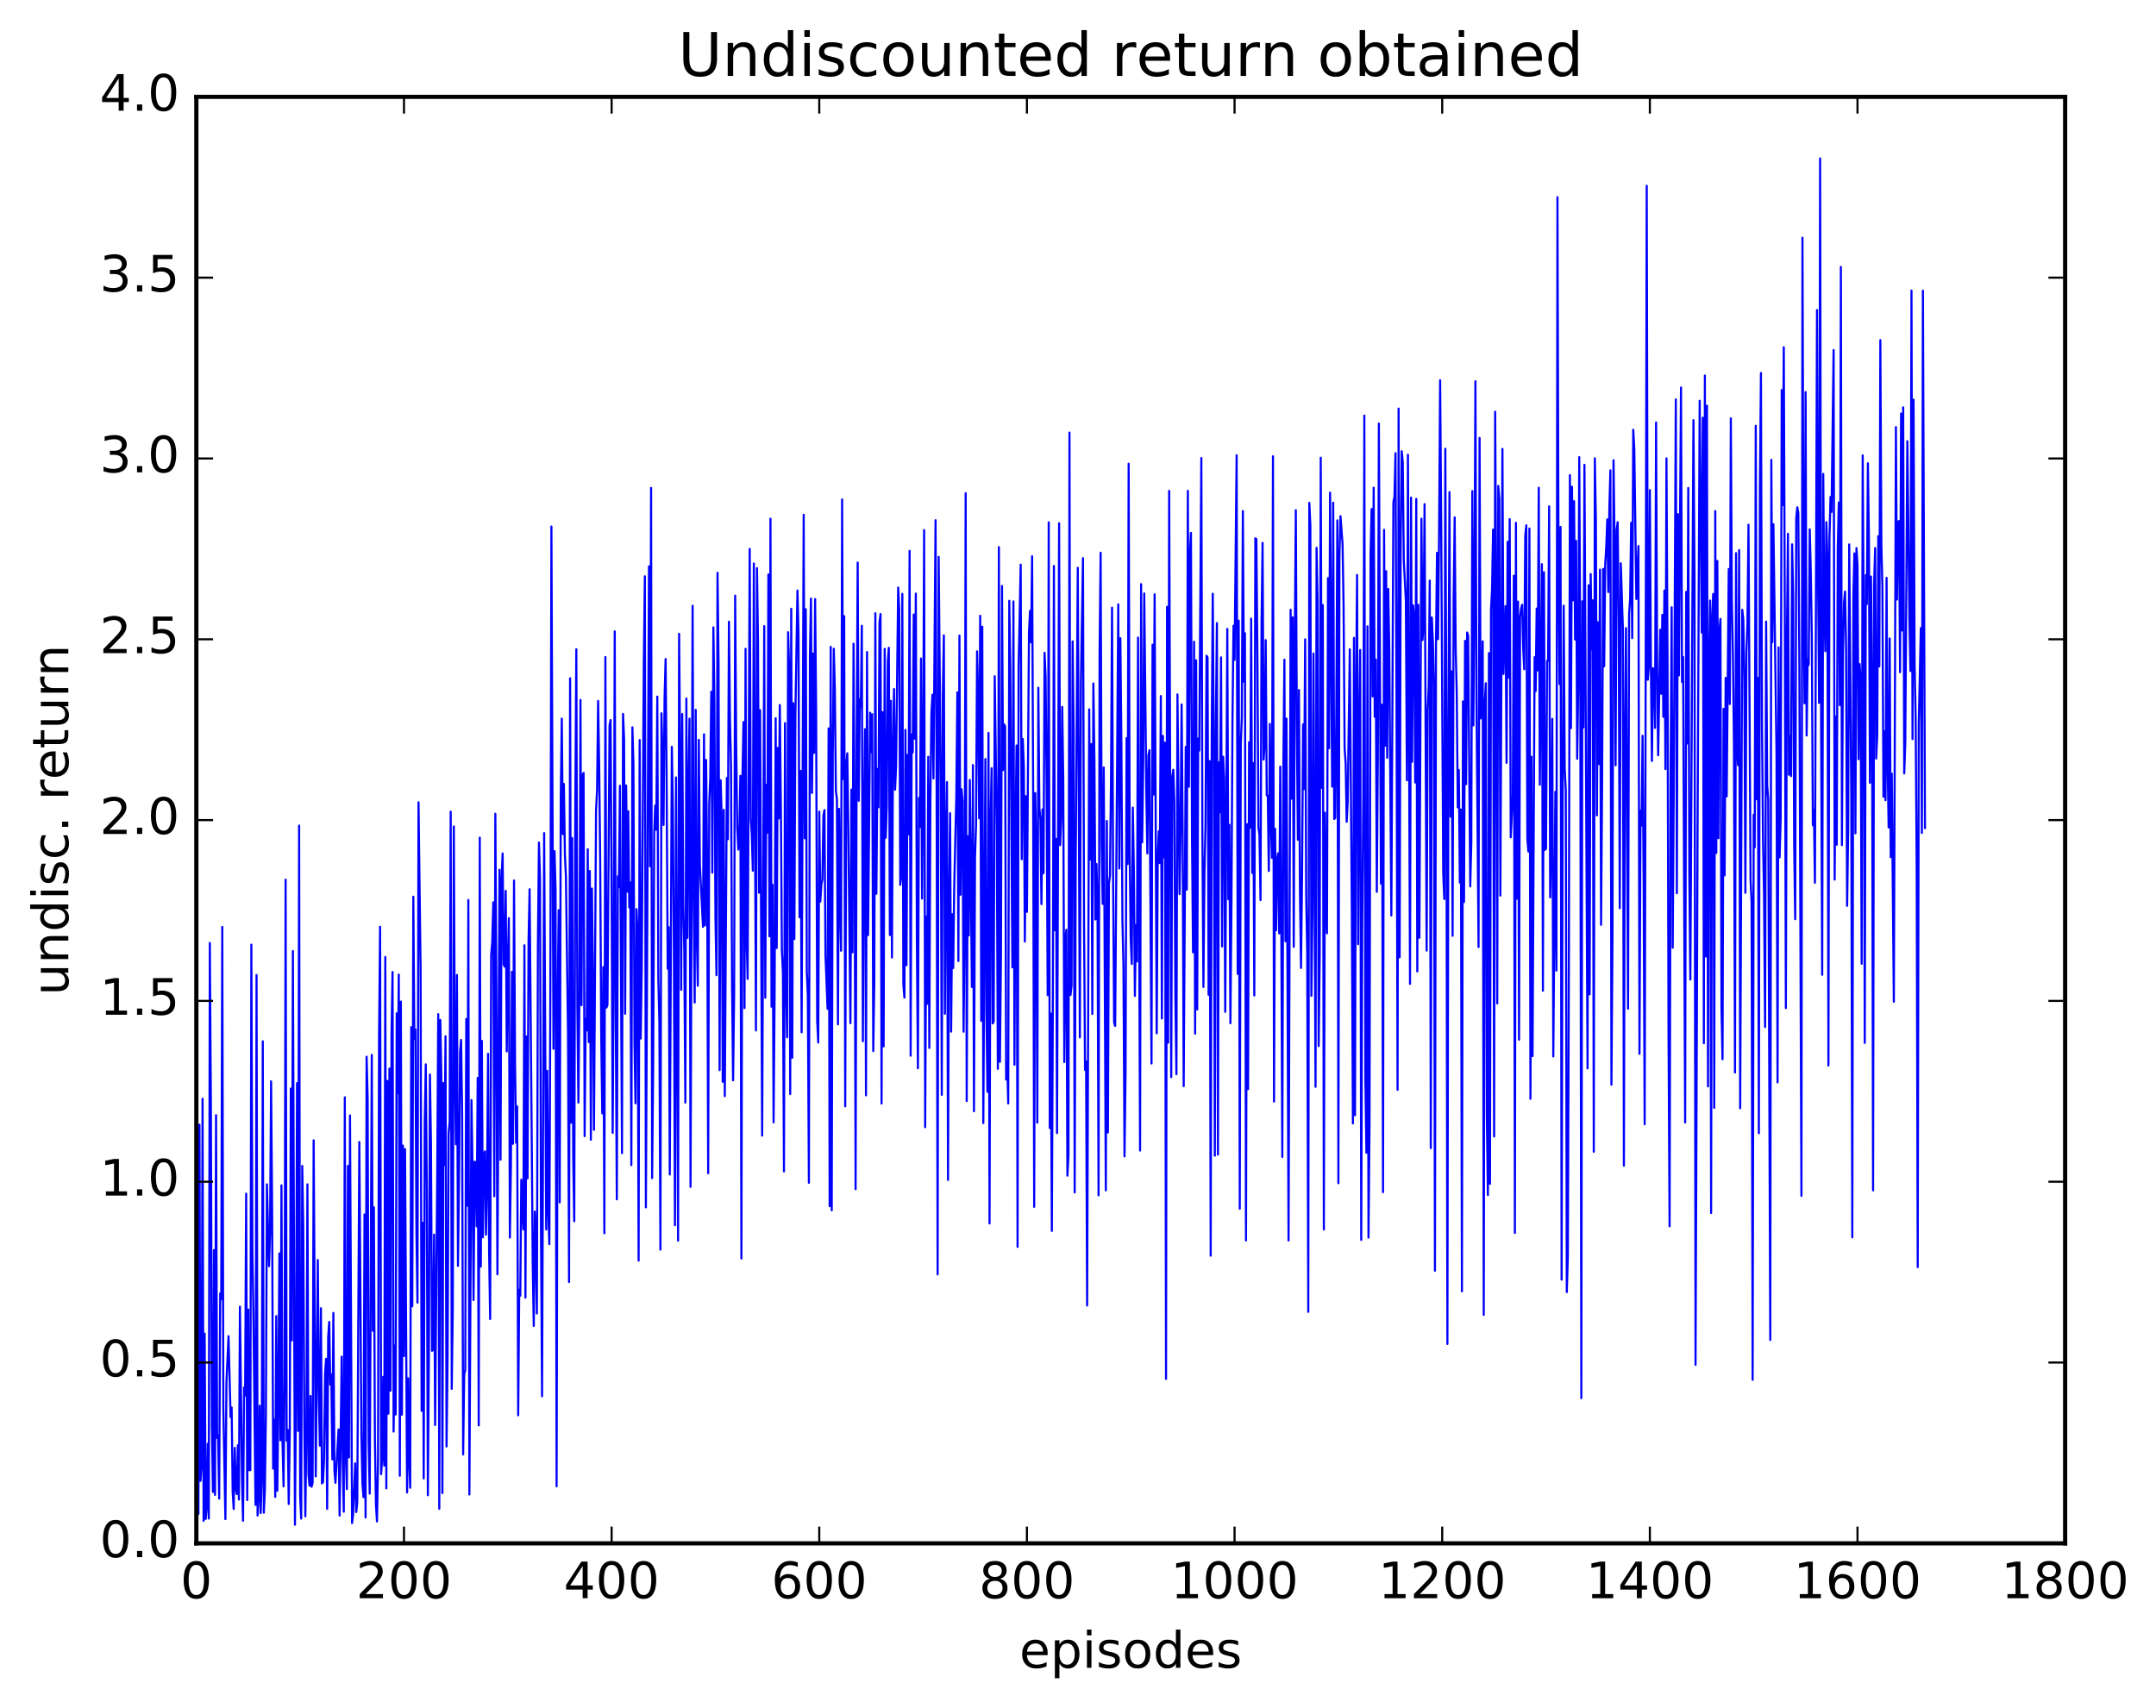 <?xml version="1.0" encoding="utf-8" standalone="no"?>
<!DOCTYPE svg PUBLIC "-//W3C//DTD SVG 1.1//EN"
  "http://www.w3.org/Graphics/SVG/1.1/DTD/svg11.dtd">
<!-- Created with matplotlib (http://matplotlib.org/) -->
<svg height="408pt" version="1.1" viewBox="0 0 515 408" width="515pt" xmlns="http://www.w3.org/2000/svg" xmlns:xlink="http://www.w3.org/1999/xlink">
 <defs>
  <style type="text/css">
*{stroke-linecap:butt;stroke-linejoin:round;stroke-miterlimit:100000;}
  </style>
 </defs>
 <g id="figure_1">
  <g id="patch_1">
   <path d="M 0 408.169 
L 515.768 408.169 
L 515.768 0 
L 0 0 
z
" style="fill:#ffffff;"/>
  </g>
  <g id="axes_1">
   <g id="patch_2">
    <path d="M 46.898 368.742 
L 493.298 368.742 
L 493.298 23.142 
L 46.898 23.142 
z
" style="fill:#ffffff;"/>
   </g>
   <g id="line2d_1">
    <path clip-path="url(#p5c3c256fd4)" d="M 47.145 305.999 
L 47.394 361.726 
L 47.642 268.698 
L 47.889 353.822 
L 48.138 350.241 
L 48.386 262.525 
L 48.633 363.368 
L 48.882 318.645 
L 49.13 362.919 
L 49.377 360.184 
L 49.626 344.949 
L 49.873 362.82 
L 50.121 225.3 
L 50.37 263.887 
L 50.617 340.695 
L 50.865 356.474 
L 51.114 298.688 
L 51.361 357.16 
L 51.609 266.436 
L 51.858 343.529 
L 52.105 343.002 
L 52.353 358.066 
L 52.602 309.012 
L 52.849 310.437 
L 53.097 221.462 
L 53.346 336.42 
L 53.842 362.943 
L 54.09 330.306 
L 54.586 319.239 
L 55.081 338.581 
L 55.33 336.291 
L 55.578 356.372 
L 55.825 360.532 
L 56.074 345.927 
L 56.322 355.728 
L 56.569 356.975 
L 56.818 345.3 
L 57.066 358.285 
L 57.313 312.192 
L 57.809 353.496 
L 58.057 363.351 
L 58.306 331.485 
L 58.553 333.446 
L 58.801 285.204 
L 59.05 358.412 
L 59.297 312.889 
L 59.545 351.255 
L 59.794 351.262 
L 60.041 225.695 
L 60.289 299.367 
L 60.538 314.051 
L 61.033 359.57 
L 61.282 232.965 
L 61.529 362.083 
L 61.778 358.156 
L 62.026 335.869 
L 62.273 361.513 
L 62.522 352.814 
L 62.77 248.785 
L 63.017 361.423 
L 63.266 356.06 
L 63.514 338.123 
L 63.761 282.955 
L 64.257 302.514 
L 64.505 294.797 
L 64.754 258.368 
L 65.001 289.166 
L 65.249 350.891 
L 65.498 339.198 
L 65.746 357.643 
L 65.993 314.44 
L 66.242 356.168 
L 66.49 334.395 
L 66.737 299.47 
L 66.986 344.126 
L 67.234 283.208 
L 67.481 344.254 
L 67.73 355.134 
L 67.978 329.752 
L 68.225 210.161 
L 68.474 344.219 
L 68.722 341.625 
L 68.969 359.351 
L 69.218 342.115 
L 69.466 260.082 
L 69.713 320.265 
L 69.962 227.23 
L 70.457 364.307 
L 70.706 330.726 
L 70.954 258.777 
L 71.201 341.88 
L 71.45 197.256 
L 71.698 357.622 
L 71.945 362.835 
L 72.194 278.56 
L 72.442 293.242 
L 72.689 340.072 
L 72.938 362.282 
L 73.186 341.785 
L 73.433 282.959 
L 73.681 352.216 
L 73.93 354.959 
L 74.177 333.538 
L 74.425 355.222 
L 74.674 354.265 
L 74.921 272.446 
L 75.418 352.731 
L 75.913 301.055 
L 76.162 333.993 
L 76.409 345.407 
L 76.657 312.573 
L 76.906 354.417 
L 77.153 354.128 
L 77.401 348.735 
L 77.65 328.245 
L 77.897 324.63 
L 78.145 360.498 
L 78.394 319.437 
L 78.641 315.846 
L 78.889 330.812 
L 79.138 328.394 
L 79.385 348.684 
L 79.633 313.69 
L 79.882 351.356 
L 80.129 354.276 
L 80.874 341.513 
L 81.121 362.112 
L 81.618 324.128 
L 81.865 348.29 
L 82.114 361.184 
L 82.362 262.189 
L 82.609 347.793 
L 82.858 355.784 
L 83.106 278.565 
L 83.353 348.23 
L 83.602 266.512 
L 84.097 363.899 
L 84.346 361.797 
L 84.841 349.632 
L 85.09 361.269 
L 85.338 359.073 
L 85.834 272.857 
L 86.329 342.683 
L 86.578 354.445 
L 86.826 357.719 
L 87.073 290.17 
L 87.322 362.555 
L 87.57 252.472 
L 87.817 262.372 
L 88.066 344.682 
L 88.314 356.872 
L 88.809 252.051 
L 89.058 317.957 
L 89.305 288.467 
L 89.553 343.805 
L 89.802 359.548 
L 90.049 363.509 
L 90.297 349.423 
L 90.546 247.844 
L 90.793 221.424 
L 91.041 352.213 
L 91.29 348.448 
L 91.537 328.949 
L 91.785 350.168 
L 92.034 228.652 
L 92.281 355.615 
L 92.529 258.265 
L 92.778 337.768 
L 93.025 255.314 
L 93.273 332.277 
L 93.522 247.306 
L 93.769 232.235 
L 94.017 342.046 
L 94.266 321.487 
L 94.513 337.953 
L 94.761 242.117 
L 95.01 261.174 
L 95.257 232.859 
L 95.505 352.596 
L 95.754 239.312 
L 96.001 338.005 
L 96.249 273.707 
L 96.498 324.009 
L 96.746 274.561 
L 97.242 356.586 
L 97.49 329.308 
L 97.737 349.064 
L 97.986 355.467 
L 98.234 245.421 
L 98.481 312.099 
L 98.73 214.254 
L 98.978 248.27 
L 99.225 245.969 
L 99.474 294.187 
L 99.722 311.236 
L 99.969 191.681 
L 100.466 231.577 
L 100.713 337.071 
L 100.962 292.161 
L 101.21 353.246 
L 101.457 268.05 
L 101.706 254.303 
L 101.954 284.329 
L 102.201 357.253 
L 102.45 322.855 
L 102.698 256.737 
L 102.945 273.547 
L 103.194 322.747 
L 103.442 322.525 
L 103.689 294.978 
L 103.938 340.475 
L 104.433 281.67 
L 104.681 242.303 
L 104.93 360.485 
L 105.177 243.694 
L 105.425 257.857 
L 105.674 356.734 
L 105.921 258.764 
L 106.169 278.341 
L 106.418 247.585 
L 106.665 345.599 
L 106.913 324.327 
L 107.162 270.708 
L 107.409 268.113 
L 107.657 193.929 
L 107.906 331.825 
L 108.153 312.802 
L 108.401 197.461 
L 108.65 253.509 
L 108.897 273.396 
L 109.145 232.941 
L 109.394 302.46 
L 109.641 282.409 
L 109.889 251.226 
L 110.138 248.469 
L 110.385 265.753 
L 110.633 347.493 
L 110.882 328.355 
L 111.129 327.366 
L 111.377 243.462 
L 111.626 288.092 
L 111.874 215.039 
L 112.121 357.074 
L 112.618 262.836 
L 112.865 278.511 
L 113.114 310.606 
L 113.362 277.556 
L 113.609 277.698 
L 113.858 292.995 
L 114.106 257.537 
L 114.353 340.557 
L 114.602 200.13 
L 114.85 302.618 
L 115.097 248.69 
L 115.346 295.627 
L 115.594 275.953 
L 115.841 275.087 
L 116.09 294.991 
L 116.338 282.688 
L 116.585 251.787 
L 116.834 298.897 
L 117.082 315.142 
L 117.329 228.176 
L 117.578 225.196 
L 117.826 215.582 
L 118.073 285.816 
L 118.322 194.425 
L 118.57 236.582 
L 118.817 304.467 
L 119.314 207.812 
L 119.561 277.078 
L 119.809 210.282 
L 120.058 203.909 
L 120.305 230.413 
L 120.553 230.956 
L 120.802 212.862 
L 121.049 251.222 
L 121.297 229.862 
L 121.546 219.385 
L 121.793 295.687 
L 122.041 278.488 
L 122.29 232.197 
L 122.537 273.28 
L 122.785 210.371 
L 123.034 254.643 
L 123.281 273.016 
L 123.529 264.346 
L 123.778 338.151 
L 124.025 308.169 
L 124.273 309.585 
L 124.522 281.872 
L 125.017 293.728 
L 125.266 225.852 
L 125.513 310.042 
L 125.761 247.634 
L 126.01 281.543 
L 126.257 224.718 
L 126.505 212.461 
L 127.001 270.63 
L 127.249 301.803 
L 127.498 316.799 
L 127.746 289.477 
L 127.993 298.673 
L 128.242 313.83 
L 128.489 225.885 
L 128.738 201.292 
L 128.986 209.768 
L 129.233 295.236 
L 129.482 333.603 
L 129.977 199.05 
L 130.474 293.752 
L 130.721 255.853 
L 130.97 288.922 
L 131.218 297.267 
L 131.465 236.78 
L 131.714 125.797 
L 132.209 250.578 
L 132.458 203.357 
L 132.706 212.601 
L 132.953 355.12 
L 133.202 238.648 
L 133.45 217.47 
L 133.697 287.278 
L 133.946 190.725 
L 134.194 171.708 
L 134.441 199.274 
L 134.69 187.299 
L 134.938 204.24 
L 135.185 209.486 
L 135.681 246.829 
L 135.929 306.305 
L 136.178 162.056 
L 136.425 268.225 
L 136.673 200.236 
L 136.922 276.522 
L 137.169 291.784 
L 137.417 193.032 
L 137.666 155.121 
L 137.913 240.726 
L 138.161 263.426 
L 138.41 236.322 
L 138.657 167.231 
L 138.905 240.172 
L 139.154 185.23 
L 139.401 184.657 
L 139.649 271.452 
L 139.898 243.423 
L 140.145 246.216 
L 140.393 202.904 
L 140.642 248.984 
L 140.889 208.102 
L 141.137 272.311 
L 141.386 212.288 
L 141.633 232.91 
L 141.881 269.941 
L 142.377 193.728 
L 142.625 188.584 
L 142.874 167.478 
L 143.121 182.678 
L 143.369 206.011 
L 143.618 247.859 
L 143.865 266.026 
L 144.113 231.078 
L 144.362 294.651 
L 144.609 156.976 
L 144.857 240.739 
L 145.106 240.096 
L 145.601 173.33 
L 145.85 172.036 
L 146.097 211.789 
L 146.345 270.666 
L 146.594 231.096 
L 146.841 150.857 
L 147.089 242.885 
L 147.338 286.556 
L 147.585 209.375 
L 147.833 212.002 
L 148.082 187.74 
L 148.577 275.522 
L 148.826 170.565 
L 149.073 176.663 
L 149.321 242.212 
L 149.57 187.67 
L 149.817 213.045 
L 150.065 193.812 
L 150.314 216.804 
L 150.561 210.817 
L 150.81 278.381 
L 151.058 173.773 
L 151.305 182.41 
L 151.554 249.197 
L 151.802 263.598 
L 152.049 217.2 
L 152.298 223.088 
L 152.546 301.201 
L 152.793 176.82 
L 153.042 248.134 
L 153.29 231.226 
L 153.786 158.274 
L 154.034 137.688 
L 154.281 288.475 
L 155.025 135.314 
L 155.274 206.976 
L 155.522 116.567 
L 155.769 281.484 
L 156.018 254.873 
L 156.266 199.125 
L 156.513 192.461 
L 156.762 198.23 
L 157.01 166.435 
L 157.257 233.958 
L 157.506 244.265 
L 157.754 298.57 
L 158.001 170.424 
L 158.25 180.455 
L 158.498 197.104 
L 158.745 166.709 
L 158.994 157.449 
L 159.242 186.907 
L 159.489 231.449 
L 159.738 221.518 
L 159.986 280.618 
L 160.482 178.431 
L 160.73 193.354 
L 160.977 227.763 
L 161.226 292.748 
L 161.474 185.745 
L 161.97 296.425 
L 162.218 151.426 
L 162.465 180.896 
L 162.714 236.5 
L 162.962 170.6 
L 163.209 216.07 
L 163.458 227.234 
L 163.706 263.43 
L 163.953 166.908 
L 164.202 224.07 
L 164.45 189.166 
L 164.697 171.712 
L 164.946 283.562 
L 165.441 144.727 
L 165.69 214.033 
L 165.938 239.529 
L 166.185 169.601 
L 166.434 223.178 
L 166.681 235.516 
L 166.929 176.764 
L 167.178 206.654 
L 167.922 221.441 
L 168.169 175.441 
L 168.417 221.106 
L 168.666 181.582 
L 168.913 206.594 
L 169.161 280.336 
L 169.41 192.105 
L 169.657 185.779 
L 169.905 165.279 
L 170.154 208.484 
L 170.401 149.889 
L 170.649 167.642 
L 170.898 219.331 
L 171.145 232.992 
L 171.393 136.857 
L 171.642 158.81 
L 171.889 255.675 
L 172.137 186.428 
L 172.386 195.227 
L 172.633 258.468 
L 172.881 193.503 
L 173.13 261.885 
L 173.625 185.88 
L 173.874 200.516 
L 174.121 148.542 
L 174.369 171.831 
L 174.618 183.217 
L 174.865 235.314 
L 175.113 258.115 
L 175.362 237.311 
L 175.609 142.314 
L 175.857 178.544 
L 176.106 197.683 
L 176.353 202.99 
L 176.601 198.761 
L 176.85 185.369 
L 177.097 300.689 
L 177.345 185.884 
L 177.594 172.517 
L 177.841 240.854 
L 178.089 155.019 
L 178.338 224.548 
L 178.585 233.882 
L 179.082 131.15 
L 179.329 195.535 
L 179.577 199.376 
L 179.826 208.016 
L 180.073 134.628 
L 180.57 246.201 
L 180.817 135.73 
L 181.065 153.539 
L 181.314 213.292 
L 181.561 169.654 
L 182.058 271.325 
L 182.554 149.58 
L 182.802 238.378 
L 183.049 187.498 
L 183.298 198.946 
L 183.546 137.248 
L 183.793 223.711 
L 184.042 123.933 
L 184.29 240.511 
L 184.537 211.376 
L 184.786 268.152 
L 185.034 236.7 
L 185.281 171.608 
L 185.53 226.499 
L 185.778 178.704 
L 186.025 195.539 
L 186.274 168.451 
L 186.522 192.382 
L 186.769 227.048 
L 187.018 232.425 
L 187.266 279.881 
L 187.513 172.763 
L 187.762 234.108 
L 188.01 247.845 
L 188.257 151.051 
L 188.506 159.69 
L 188.754 261.4 
L 189.001 145.45 
L 189.25 252.717 
L 189.498 168.011 
L 189.745 224.351 
L 189.994 170.643 
L 190.489 141.092 
L 190.738 151.595 
L 190.986 219.168 
L 191.233 184.188 
L 191.482 246.635 
L 191.977 122.988 
L 192.226 200.267 
L 192.474 145.553 
L 192.721 232.114 
L 192.97 237.842 
L 193.218 282.598 
L 193.465 156.508 
L 193.714 143.015 
L 193.962 189.452 
L 194.209 156.138 
L 194.458 179.903 
L 194.706 143.129 
L 194.953 170.355 
L 195.202 243.99 
L 195.45 249.096 
L 195.697 193.92 
L 195.946 215.405 
L 196.194 211.328 
L 196.441 210.18 
L 196.69 194.855 
L 196.938 193.538 
L 197.185 228.381 
L 197.681 241.027 
L 197.929 174.032 
L 198.178 288.188 
L 198.425 154.555 
L 198.673 289.168 
L 198.922 180.732 
L 199.169 155.003 
L 199.417 164.714 
L 199.666 189.025 
L 199.913 190.959 
L 200.161 244.737 
L 200.41 193.251 
L 200.657 215.302 
L 200.905 227.16 
L 201.154 119.328 
L 201.401 186.16 
L 201.649 147.218 
L 201.898 264.334 
L 202.145 182.655 
L 202.393 179.971 
L 202.642 198.144 
L 203.137 244.467 
L 203.386 188.656 
L 203.633 227.535 
L 203.881 153.796 
L 204.13 194.756 
L 204.377 284.119 
L 204.625 176.849 
L 204.874 134.407 
L 205.121 191.328 
L 205.369 167.087 
L 205.618 168.814 
L 205.865 149.525 
L 206.113 248.781 
L 206.362 196.033 
L 206.609 174.224 
L 206.857 261.698 
L 207.106 155.793 
L 207.353 223.408 
L 207.85 170.292 
L 208.097 179.739 
L 208.345 170.641 
L 208.594 251.132 
L 208.841 234.587 
L 209.089 146.522 
L 209.338 213.545 
L 209.585 183.734 
L 209.833 192.885 
L 210.082 148.819 
L 210.329 146.7 
L 210.577 263.659 
L 210.826 170.155 
L 211.073 250.015 
L 211.321 155.024 
L 211.57 200.154 
L 211.817 192.743 
L 212.065 157.993 
L 212.314 154.763 
L 212.561 223.414 
L 212.81 167.441 
L 213.058 228.779 
L 213.305 179.234 
L 213.554 164.632 
L 213.802 188.668 
L 214.049 183.061 
L 214.546 140.378 
L 214.793 145.469 
L 215.042 211.406 
L 215.29 209.235 
L 215.537 141.889 
L 215.786 235.22 
L 216.034 238.357 
L 216.281 174.389 
L 216.53 230.614 
L 216.778 180.365 
L 217.025 199.345 
L 217.274 131.614 
L 217.522 252.237 
L 217.769 175.479 
L 218.018 179.778 
L 218.266 146.822 
L 218.513 176.485 
L 218.762 141.831 
L 219.01 224.258 
L 219.257 255.235 
L 219.506 190.646 
L 219.754 197.601 
L 220.001 157.339 
L 220.25 214.699 
L 220.498 184.472 
L 220.745 126.655 
L 220.994 269.319 
L 221.242 218.982 
L 221.489 239.831 
L 221.738 180.806 
L 221.986 250.378 
L 222.233 191.978 
L 222.482 170.488 
L 222.73 165.977 
L 222.977 185.992 
L 223.474 124.285 
L 223.721 183.163 
L 223.97 304.478 
L 224.218 133.047 
L 224.714 186.935 
L 224.962 261.584 
L 225.209 166.04 
L 225.458 151.797 
L 225.706 242.218 
L 225.953 201.645 
L 226.202 186.862 
L 226.45 281.921 
L 226.697 216.012 
L 226.946 194.293 
L 227.194 246.474 
L 227.441 218.436 
L 227.69 231.308 
L 227.938 211.601 
L 228.434 190.333 
L 228.681 165.417 
L 228.929 229.628 
L 229.178 151.862 
L 229.425 213.774 
L 229.673 188.564 
L 229.922 191.291 
L 230.169 246.506 
L 230.417 221.364 
L 230.666 117.843 
L 230.913 263.065 
L 231.161 199.799 
L 231.41 223.503 
L 231.657 186.349 
L 232.154 235.825 
L 232.401 182.79 
L 232.649 265.505 
L 232.898 204.733 
L 233.145 197.076 
L 233.393 155.616 
L 233.642 165.801 
L 233.889 195.521 
L 234.137 147.12 
L 234.386 243.886 
L 234.633 149.732 
L 234.881 268.329 
L 235.377 181.348 
L 235.625 241.568 
L 235.874 260.867 
L 236.121 175.11 
L 236.369 292.31 
L 236.618 196.152 
L 236.865 183.559 
L 237.113 244.527 
L 237.362 244.061 
L 237.609 161.565 
L 238.106 198.531 
L 238.353 255.373 
L 238.601 130.715 
L 238.85 253.703 
L 239.097 228.161 
L 239.345 140.017 
L 239.594 183.99 
L 239.841 173.057 
L 240.089 173.524 
L 240.338 257.924 
L 240.585 253.75 
L 240.833 263.64 
L 241.082 143.541 
L 241.329 159.703 
L 241.826 231.134 
L 242.073 143.692 
L 242.321 254.393 
L 242.57 199.291 
L 242.817 178.114 
L 243.065 297.906 
L 243.314 159.173 
L 243.81 134.902 
L 244.058 205.301 
L 244.305 176.562 
L 244.554 182.95 
L 244.802 224.962 
L 245.049 190.22 
L 245.298 217.865 
L 245.793 151.114 
L 246.042 145.967 
L 246.29 153.495 
L 246.537 132.908 
L 246.786 188.899 
L 247.034 288.338 
L 247.281 189.466 
L 247.53 202.76 
L 247.778 268.228 
L 248.025 164.32 
L 248.274 193.057 
L 248.522 195.68 
L 248.769 216.014 
L 249.018 193.395 
L 249.266 208.634 
L 249.513 155.976 
L 249.762 161.682 
L 250.01 188.286 
L 250.257 237.779 
L 250.506 124.781 
L 250.754 269.517 
L 251.001 242.17 
L 251.25 294.09 
L 251.498 238.592 
L 251.745 135.223 
L 251.994 222.255 
L 252.242 200.411 
L 252.489 270.719 
L 252.986 125.016 
L 253.233 201.954 
L 253.482 195.962 
L 253.73 168.899 
L 253.977 186.076 
L 254.226 253.751 
L 254.474 224.658 
L 254.721 222.15 
L 254.97 280.903 
L 255.218 276.095 
L 255.465 103.349 
L 255.714 237.737 
L 255.962 235.403 
L 256.209 153.242 
L 256.457 174.316 
L 256.705 284.9 
L 256.954 206.044 
L 257.45 135.655 
L 257.945 247.871 
L 258.193 162.84 
L 258.69 133.358 
L 258.938 219.935 
L 259.185 255.62 
L 259.433 253.603 
L 259.682 311.916 
L 260.178 169.481 
L 260.425 205.348 
L 260.673 177.79 
L 260.921 242.26 
L 261.17 163.288 
L 261.418 181.29 
L 261.666 219.695 
L 261.913 206.445 
L 262.161 216.1 
L 262.409 285.593 
L 262.658 155.833 
L 262.906 132.064 
L 263.154 201.613 
L 263.401 215.957 
L 263.649 183.367 
L 264.146 284.398 
L 264.394 196.155 
L 264.642 270.563 
L 264.889 211.096 
L 265.137 209.204 
L 265.385 186.033 
L 265.634 145.181 
L 265.882 209.159 
L 266.13 244.35 
L 266.377 245.124 
L 267.122 144.394 
L 267.37 207.508 
L 267.618 152.479 
L 267.865 178.134 
L 268.113 219.861 
L 268.361 230.589 
L 268.61 276.283 
L 268.858 256.281 
L 269.106 176.35 
L 269.353 206.455 
L 269.601 110.79 
L 269.849 203.296 
L 270.098 224.404 
L 270.346 230.314 
L 270.594 192.96 
L 270.841 207.85 
L 271.089 237.946 
L 271.337 221.054 
L 271.586 229.705 
L 271.834 152.327 
L 272.329 274.89 
L 272.577 139.567 
L 272.825 201.245 
L 273.074 182.399 
L 273.322 141.798 
L 273.817 189.016 
L 274.065 203.905 
L 274.313 180.462 
L 274.562 179.244 
L 275.058 254.105 
L 275.305 154.033 
L 275.553 189.822 
L 275.801 141.998 
L 276.298 246.891 
L 276.546 205.069 
L 276.793 198.613 
L 277.041 206.217 
L 277.289 166.303 
L 277.538 243.34 
L 277.786 175.841 
L 278.034 204.86 
L 278.281 177.42 
L 278.529 329.451 
L 278.777 144.975 
L 279.026 249.115 
L 279.274 117.269 
L 279.769 257.344 
L 280.017 185.509 
L 280.265 183.917 
L 280.514 191.44 
L 280.762 237.911 
L 281.01 256.653 
L 281.257 165.92 
L 281.753 213.624 
L 282.002 197.845 
L 282.25 168.31 
L 282.498 198.675 
L 282.745 259.515 
L 283.241 178.443 
L 283.49 212.556 
L 283.738 117.272 
L 283.986 187.975 
L 284.233 132.743 
L 284.481 127.317 
L 284.729 199.18 
L 284.978 227.541 
L 285.226 153.338 
L 285.474 246.951 
L 285.721 157.773 
L 285.969 241.201 
L 286.217 176.469 
L 286.466 179.335 
L 286.962 109.421 
L 287.209 198.181 
L 287.457 235.813 
L 287.705 208.557 
L 287.954 197.288 
L 288.202 156.679 
L 288.45 157.086 
L 288.697 237.687 
L 288.945 181.831 
L 289.193 300.014 
L 289.442 176.036 
L 289.69 141.86 
L 289.938 178.925 
L 290.185 276.131 
L 290.433 172.268 
L 290.682 148.854 
L 290.93 275.861 
L 291.178 182.124 
L 291.425 194.052 
L 291.673 157.064 
L 291.921 226.148 
L 292.17 180.795 
L 292.418 186.028 
L 292.666 241.772 
L 293.161 150.265 
L 293.409 214.852 
L 293.658 197.066 
L 293.906 244.471 
L 294.154 215.867 
L 294.401 171.717 
L 294.649 149.503 
L 294.897 157.657 
L 295.394 108.774 
L 295.642 232.684 
L 295.889 148.29 
L 296.137 288.789 
L 296.385 177.788 
L 296.634 171.348 
L 296.882 122.1 
L 297.13 162.872 
L 297.377 151.303 
L 297.625 296.383 
L 297.873 196.918 
L 298.122 260.217 
L 298.37 177.354 
L 298.618 197.753 
L 298.865 147.814 
L 299.113 208.562 
L 299.361 182.356 
L 299.61 237.843 
L 299.858 128.612 
L 300.106 128.804 
L 300.353 156.527 
L 300.601 197.736 
L 300.849 199.343 
L 301.098 215.07 
L 301.346 148.899 
L 301.594 129.702 
L 301.841 181.479 
L 302.089 177.475 
L 302.337 152.943 
L 302.586 190.02 
L 302.834 190.091 
L 303.082 208.095 
L 303.329 172.954 
L 303.577 196.218 
L 303.825 204.966 
L 304.074 109.013 
L 304.322 263.2 
L 304.57 197.997 
L 304.817 222.286 
L 305.065 205.268 
L 305.313 203.867 
L 305.562 223.026 
L 305.81 183.169 
L 306.058 219.75 
L 306.305 276.428 
L 306.553 183.182 
L 306.801 157.632 
L 307.05 224.886 
L 307.298 171.694 
L 307.793 296.386 
L 308.289 145.69 
L 308.538 190.82 
L 308.786 147.499 
L 309.034 226.212 
L 309.281 153.542 
L 309.529 121.893 
L 309.777 174.242 
L 310.026 200.64 
L 310.274 164.854 
L 310.522 213.162 
L 310.769 231.271 
L 311.017 209.084 
L 311.265 173.069 
L 311.514 188.518 
L 311.762 152.759 
L 312.01 213.793 
L 312.257 227.726 
L 312.505 313.437 
L 312.753 120.132 
L 313.002 125.43 
L 313.25 237.937 
L 313.498 217.839 
L 313.745 156.14 
L 314.241 259.663 
L 314.49 130.895 
L 314.738 143.796 
L 314.986 249.931 
L 315.233 228.238 
L 315.481 109.354 
L 315.729 188.234 
L 315.978 144.563 
L 316.226 293.746 
L 316.474 194.179 
L 316.721 216.217 
L 316.969 222.986 
L 317.217 138.122 
L 317.466 178.772 
L 317.714 117.709 
L 318.209 187.953 
L 318.457 120.098 
L 318.705 195.682 
L 318.954 195.405 
L 319.202 170.824 
L 319.45 124.315 
L 319.697 282.7 
L 319.945 132.748 
L 320.193 123.327 
L 320.69 129.954 
L 320.938 144.396 
L 321.185 178.755 
L 321.433 182.361 
L 321.682 196.353 
L 321.93 191.293 
L 322.425 155.125 
L 322.921 219.179 
L 323.17 268.407 
L 323.418 152.409 
L 323.666 266.467 
L 323.913 166.35 
L 324.161 137.375 
L 324.409 225.588 
L 324.658 174.022 
L 324.906 155.308 
L 325.154 296.248 
L 325.401 219.981 
L 325.649 190.403 
L 325.897 99.301 
L 326.146 257.956 
L 326.394 275.412 
L 326.642 149.636 
L 326.889 295.686 
L 327.137 268.007 
L 327.385 132.564 
L 327.634 121.615 
L 327.882 166.387 
L 328.13 116.522 
L 328.377 171.261 
L 328.625 157.599 
L 328.873 213.088 
L 329.122 180.836 
L 329.37 101.194 
L 329.865 211.101 
L 330.113 168.376 
L 330.361 284.837 
L 330.61 126.593 
L 330.858 178.163 
L 331.106 136.463 
L 331.353 181.056 
L 331.601 140.727 
L 331.849 154.975 
L 332.346 218.732 
L 332.841 119.912 
L 333.089 118.759 
L 333.337 108.276 
L 333.586 167.609 
L 333.834 260.391 
L 334.082 97.619 
L 334.329 228.714 
L 334.577 130.581 
L 334.825 107.807 
L 335.074 110.443 
L 335.322 133.912 
L 335.817 143.475 
L 336.065 186.433 
L 336.313 108.65 
L 336.81 235.071 
L 337.058 118.888 
L 337.305 182.022 
L 337.553 144.642 
L 337.801 147.413 
L 338.05 186.95 
L 338.298 119.199 
L 338.546 232.098 
L 338.793 144.517 
L 339.041 224.053 
L 339.538 123.929 
L 339.786 152.915 
L 340.034 149.591 
L 340.281 120.451 
L 340.777 227.118 
L 341.026 169.403 
L 341.274 164.034 
L 341.522 138.72 
L 341.769 274.315 
L 342.017 147.532 
L 342.265 153.107 
L 342.514 163.344 
L 342.762 303.603 
L 343.01 154.666 
L 343.257 132.08 
L 343.505 152.716 
L 343.753 127.531 
L 344.002 90.853 
L 344.25 124.507 
L 344.745 208.711 
L 344.993 214.794 
L 345.241 107.224 
L 345.49 176.989 
L 345.738 321.105 
L 345.986 171.842 
L 346.233 117.582 
L 346.481 195.136 
L 346.729 160.384 
L 346.978 223.596 
L 347.226 143.08 
L 347.474 123.616 
L 347.721 155.257 
L 347.969 165.474 
L 348.217 192.892 
L 348.466 183.977 
L 348.714 210.877 
L 348.962 193.43 
L 349.209 308.537 
L 349.457 167.584 
L 349.705 215.506 
L 349.954 153.114 
L 350.202 187.354 
L 350.45 151.114 
L 350.697 151.883 
L 351.193 211.78 
L 351.442 201.478 
L 351.69 117.322 
L 351.938 173.307 
L 352.185 144.551 
L 352.433 91.094 
L 352.682 166.373 
L 353.178 226.271 
L 353.425 104.628 
L 353.673 171.65 
L 353.921 169.292 
L 354.17 153.246 
L 354.418 314.165 
L 354.666 167.871 
L 354.913 163.239 
L 355.161 266.321 
L 355.409 285.522 
L 355.658 156.032 
L 355.906 282.847 
L 356.154 145.545 
L 356.401 140.888 
L 356.649 126.536 
L 356.897 271.536 
L 357.146 98.369 
L 357.394 142.1 
L 357.642 239.739 
L 357.889 116.095 
L 358.137 119.135 
L 358.385 213.971 
L 358.882 107.262 
L 359.13 161.028 
L 359.625 144.815 
L 359.873 182.265 
L 360.122 129.444 
L 360.37 161.879 
L 360.618 124.032 
L 360.865 200.059 
L 361.361 190.135 
L 361.61 137.554 
L 361.858 294.581 
L 362.106 124.915 
L 362.353 214.714 
L 362.601 143.745 
L 362.849 248.414 
L 363.098 147.443 
L 363.346 145.46 
L 363.594 144.488 
L 363.841 154.531 
L 364.089 159.909 
L 364.337 127.924 
L 364.586 125.51 
L 364.834 200.309 
L 365.082 203.448 
L 365.329 126.276 
L 365.577 262.526 
L 365.825 180.789 
L 366.074 252.331 
L 366.57 157.021 
L 366.817 165.123 
L 367.065 145.392 
L 367.313 160.182 
L 367.562 116.536 
L 367.81 187.492 
L 368.305 134.792 
L 368.553 236.694 
L 368.801 136.736 
L 369.05 203.064 
L 369.298 202.714 
L 369.546 157.889 
L 369.793 157.824 
L 370.041 120.983 
L 370.289 214.399 
L 370.538 200.587 
L 370.786 171.765 
L 371.034 252.41 
L 371.529 189.177 
L 371.777 231.903 
L 372.026 47.123 
L 372.274 133.473 
L 372.522 163.459 
L 372.769 125.902 
L 373.017 305.742 
L 373.265 191.093 
L 373.514 144.718 
L 373.762 183.653 
L 374.01 188.809 
L 374.257 308.716 
L 374.505 300.334 
L 374.753 230.142 
L 375.002 113.519 
L 375.25 173.972 
L 375.498 116.291 
L 375.745 143.442 
L 375.993 119.744 
L 376.241 152.792 
L 376.49 129.234 
L 376.738 181.292 
L 376.986 164.38 
L 377.233 109.226 
L 377.481 158.185 
L 377.729 334.051 
L 377.978 143.674 
L 378.226 173.805 
L 378.474 111.059 
L 379.217 255.261 
L 379.466 139.829 
L 379.714 237.555 
L 379.962 137.154 
L 380.209 155.165 
L 380.457 143.429 
L 380.705 275.181 
L 380.954 109.494 
L 381.202 124.417 
L 381.45 194.817 
L 381.697 148.659 
L 381.945 182.571 
L 382.193 136.101 
L 382.442 220.961 
L 382.69 187.575 
L 382.938 135.916 
L 383.185 159.192 
L 383.433 134.864 
L 383.682 130.692 
L 383.93 124.097 
L 384.178 141.455 
L 384.425 121.376 
L 384.673 112.379 
L 384.921 259.168 
L 385.17 224.303 
L 385.418 109.965 
L 385.666 129.524 
L 385.913 182.84 
L 386.161 126.549 
L 386.409 124.768 
L 386.658 149.069 
L 386.906 217.001 
L 387.154 134.585 
L 387.649 150.071 
L 387.897 278.511 
L 388.146 176.578 
L 388.394 150.058 
L 388.889 241.003 
L 389.137 146.692 
L 389.385 143.177 
L 389.634 124.896 
L 389.882 152.465 
L 390.13 102.677 
L 390.377 107.203 
L 390.873 143.123 
L 391.37 130.474 
L 391.618 251.785 
L 391.865 193.697 
L 392.113 197.22 
L 392.361 175.795 
L 392.61 210.508 
L 392.858 268.614 
L 393.353 44.383 
L 393.601 162.413 
L 393.849 159.24 
L 394.098 117.106 
L 394.346 158.877 
L 394.594 181.816 
L 394.841 159.648 
L 395.089 159.868 
L 395.337 173.917 
L 395.586 100.948 
L 395.834 158.732 
L 396.082 180.445 
L 396.577 150.475 
L 396.825 165.761 
L 397.074 146.907 
L 397.322 171.275 
L 397.57 141.094 
L 397.817 183.748 
L 398.065 109.504 
L 398.313 156.444 
L 398.562 246.947 
L 398.81 292.989 
L 399.058 183.804 
L 399.305 145.088 
L 399.553 226.432 
L 399.801 189.929 
L 400.298 95.423 
L 400.546 213.413 
L 400.793 122.847 
L 401.041 161.366 
L 401.538 92.582 
L 401.786 162.935 
L 402.034 156.954 
L 402.529 268.188 
L 402.777 141.401 
L 403.026 177.628 
L 403.274 116.59 
L 403.522 208.301 
L 403.769 234.039 
L 404.265 143.598 
L 404.514 100.382 
L 404.762 137.912 
L 405.01 326.102 
L 405.505 195.668 
L 406.002 95.745 
L 406.498 151.129 
L 406.745 99.804 
L 406.993 249.253 
L 407.241 89.722 
L 407.49 228.539 
L 407.738 96.917 
L 407.986 259.572 
L 408.233 159.218 
L 408.481 143.482 
L 408.729 289.814 
L 408.978 147.317 
L 409.226 141.895 
L 409.474 264.693 
L 409.721 122.107 
L 409.969 203.786 
L 410.217 134.02 
L 410.466 200.266 
L 410.714 150.507 
L 410.962 147.879 
L 411.209 240.765 
L 411.457 253.076 
L 411.705 169.368 
L 411.954 209.139 
L 412.202 161.949 
L 412.45 190.273 
L 412.945 135.949 
L 413.193 168.203 
L 413.442 99.962 
L 413.69 143.811 
L 413.938 156.487 
L 414.185 177.304 
L 414.433 256.254 
L 414.682 132.153 
L 414.93 179.344 
L 415.178 182.83 
L 415.425 131.44 
L 415.673 264.791 
L 416.17 145.697 
L 416.418 148.054 
L 416.666 162.296 
L 416.913 213.318 
L 417.161 155.745 
L 417.409 149.06 
L 417.658 125.369 
L 418.154 210.323 
L 418.401 215.463 
L 418.649 329.667 
L 418.897 194.676 
L 419.146 202.435 
L 419.394 101.74 
L 419.642 190.979 
L 419.889 161.956 
L 420.137 270.761 
L 420.385 116.935 
L 420.634 89.12 
L 420.882 173.051 
L 421.13 200.306 
L 421.377 214.118 
L 421.625 245.379 
L 421.873 148.513 
L 422.122 187.644 
L 422.37 190.924 
L 422.865 320.159 
L 423.113 109.877 
L 423.361 153.455 
L 423.61 125.255 
L 424.353 179.955 
L 424.601 258.606 
L 424.849 154.672 
L 425.098 204.848 
L 425.346 195.478 
L 425.594 93.209 
L 425.841 120.692 
L 426.089 82.957 
L 426.337 146.656 
L 426.586 240.847 
L 426.834 152.393 
L 427.082 127.536 
L 427.329 185.094 
L 427.577 175.9 
L 427.825 185.433 
L 428.074 130.051 
L 428.322 141.859 
L 428.57 201.849 
L 428.817 219.618 
L 429.065 123.882 
L 429.313 121.208 
L 429.562 122.561 
L 429.81 158.342 
L 430.305 285.72 
L 430.553 56.802 
L 430.801 140.034 
L 431.05 168.043 
L 431.298 93.686 
L 431.546 175.735 
L 431.793 157.559 
L 432.041 158.882 
L 432.289 126.473 
L 432.538 136.395 
L 432.786 152.491 
L 433.034 197.167 
L 433.281 193.488 
L 433.529 210.909 
L 434.026 74.082 
L 434.274 138.196 
L 434.522 167.922 
L 434.769 37.847 
L 435.017 174.997 
L 435.265 232.905 
L 435.514 113.237 
L 435.762 143.298 
L 436.01 155.597 
L 436.257 124.755 
L 436.505 133.274 
L 436.753 254.582 
L 437.002 128.731 
L 437.25 118.726 
L 437.498 122.325 
L 437.993 83.622 
L 438.241 210.156 
L 438.49 171.2 
L 438.738 201.824 
L 438.986 131.138 
L 439.233 120.073 
L 439.481 168.465 
L 439.729 63.773 
L 439.978 201.905 
L 440.226 156.207 
L 440.474 143.908 
L 440.721 141.343 
L 440.969 154.367 
L 441.217 216.421 
L 441.466 198.057 
L 441.714 130.063 
L 442.209 189.377 
L 442.457 295.64 
L 442.705 142.647 
L 442.954 132.215 
L 443.202 199.092 
L 443.45 130.964 
L 443.697 135.088 
L 443.945 181.392 
L 444.193 158.664 
L 444.442 162.636 
L 444.69 230.262 
L 444.938 108.797 
L 445.185 150.806 
L 445.433 249.178 
L 445.682 137.399 
L 445.93 144.325 
L 446.178 110.677 
L 446.425 128.757 
L 446.673 187.029 
L 446.921 137.746 
L 447.17 162.713 
L 447.418 284.403 
L 447.666 139.72 
L 447.913 130.951 
L 448.161 181.25 
L 448.409 175.685 
L 448.658 128.12 
L 448.906 159.211 
L 449.154 81.259 
L 449.401 130.275 
L 449.649 140.468 
L 449.897 190.372 
L 450.146 174.743 
L 450.394 191.19 
L 450.642 138.054 
L 450.889 182.104 
L 451.137 197.714 
L 451.385 152.552 
L 451.634 204.796 
L 451.882 184.842 
L 452.377 239.341 
L 452.873 102.031 
L 453.122 143.24 
L 453.37 124.827 
L 453.618 124.456 
L 453.865 160.607 
L 454.113 98.805 
L 454.361 150.637 
L 454.61 97.313 
L 454.858 184.789 
L 455.106 177.724 
L 455.601 105.408 
L 456.098 147.879 
L 456.346 160.324 
L 456.594 69.422 
L 456.841 176.581 
L 457.089 95.478 
L 457.337 158.474 
L 457.586 171.304 
L 457.834 207.054 
L 458.082 302.747 
L 458.329 172.918 
L 458.825 150.058 
L 459.074 199.021 
L 459.322 69.443 
L 459.817 197.823 
L 459.817 197.823 
" style="fill:none;stroke:#0000ff;stroke-linecap:square;stroke-width:0.5;"/>
   </g>
   <g id="patch_3">
    <path d="M 46.898 368.742 
L 46.898 23.142 
" style="fill:none;stroke:#000000;stroke-linecap:square;stroke-linejoin:miter;"/>
   </g>
   <g id="patch_4">
    <path d="M 493.298 368.742 
L 493.298 23.142 
" style="fill:none;stroke:#000000;stroke-linecap:square;stroke-linejoin:miter;"/>
   </g>
   <g id="patch_5">
    <path d="M 46.898 368.742 
L 493.298 368.742 
" style="fill:none;stroke:#000000;stroke-linecap:square;stroke-linejoin:miter;"/>
   </g>
   <g id="patch_6">
    <path d="M 46.898 23.142 
L 493.298 23.142 
" style="fill:none;stroke:#000000;stroke-linecap:square;stroke-linejoin:miter;"/>
   </g>
   <g id="matplotlib.axis_1">
    <g id="xtick_1">
     <g id="line2d_2">
      <defs>
       <path d="M 0 0 
L 0 -4 
" id="m182b801be1" style="stroke:#000000;stroke-width:0.5;"/>
      </defs>
      <g>
       <use style="stroke:#000000;stroke-width:0.5;" x="46.898" xlink:href="#m182b801be1" y="368.742"/>
      </g>
     </g>
     <g id="line2d_3">
      <defs>
       <path d="M 0 0 
L 0 4 
" id="m7cae7bcc0f" style="stroke:#000000;stroke-width:0.5;"/>
      </defs>
      <g>
       <use style="stroke:#000000;stroke-width:0.5;" x="46.898" xlink:href="#m7cae7bcc0f" y="23.142"/>
      </g>
     </g>
     <g id="text_1">
      <!-- 0 -->
      <defs>
       <path d="M 31.781 66.406 
Q 24.172 66.406 20.328 58.906 
Q 16.5 51.422 16.5 36.375 
Q 16.5 21.391 20.328 13.891 
Q 24.172 6.391 31.781 6.391 
Q 39.453 6.391 43.281 13.891 
Q 47.125 21.391 47.125 36.375 
Q 47.125 51.422 43.281 58.906 
Q 39.453 66.406 31.781 66.406 
M 31.781 74.219 
Q 44.047 74.219 50.516 64.516 
Q 56.984 54.828 56.984 36.375 
Q 56.984 17.969 50.516 8.266 
Q 44.047 -1.422 31.781 -1.422 
Q 19.531 -1.422 13.062 8.266 
Q 6.594 17.969 6.594 36.375 
Q 6.594 54.828 13.062 64.516 
Q 19.531 74.219 31.781 74.219 
" id="BitstreamVeraSans-Roman-30"/>
      </defs>
      <g transform="translate(43.08 381.86)scale(0.12 -0.12)">
       <use xlink:href="#BitstreamVeraSans-Roman-30"/>
      </g>
     </g>
    </g>
    <g id="xtick_2">
     <g id="line2d_4">
      <g>
       <use style="stroke:#000000;stroke-width:0.5;" x="96.498" xlink:href="#m182b801be1" y="368.742"/>
      </g>
     </g>
     <g id="line2d_5">
      <g>
       <use style="stroke:#000000;stroke-width:0.5;" x="96.498" xlink:href="#m7cae7bcc0f" y="23.142"/>
      </g>
     </g>
     <g id="text_2">
      <!-- 200 -->
      <defs>
       <path d="M 19.188 8.297 
L 53.609 8.297 
L 53.609 0 
L 7.328 0 
L 7.328 8.297 
Q 12.938 14.109 22.625 23.891 
Q 32.328 33.688 34.812 36.531 
Q 39.547 41.844 41.422 45.531 
Q 43.312 49.219 43.312 52.781 
Q 43.312 58.594 39.234 62.25 
Q 35.156 65.922 28.609 65.922 
Q 23.969 65.922 18.812 64.312 
Q 13.672 62.703 7.812 59.422 
L 7.812 69.391 
Q 13.766 71.781 18.938 73 
Q 24.125 74.219 28.422 74.219 
Q 39.75 74.219 46.484 68.547 
Q 53.219 62.891 53.219 53.422 
Q 53.219 48.922 51.531 44.891 
Q 49.859 40.875 45.406 35.406 
Q 44.188 33.984 37.641 27.219 
Q 31.109 20.453 19.188 8.297 
" id="BitstreamVeraSans-Roman-32"/>
      </defs>
      <g transform="translate(85.045 381.86)scale(0.12 -0.12)">
       <use xlink:href="#BitstreamVeraSans-Roman-32"/>
       <use x="63.623" xlink:href="#BitstreamVeraSans-Roman-30"/>
       <use x="127.246" xlink:href="#BitstreamVeraSans-Roman-30"/>
      </g>
     </g>
    </g>
    <g id="xtick_3">
     <g id="line2d_6">
      <g>
       <use style="stroke:#000000;stroke-width:0.5;" x="146.097" xlink:href="#m182b801be1" y="368.742"/>
      </g>
     </g>
     <g id="line2d_7">
      <g>
       <use style="stroke:#000000;stroke-width:0.5;" x="146.097" xlink:href="#m7cae7bcc0f" y="23.142"/>
      </g>
     </g>
     <g id="text_3">
      <!-- 400 -->
      <defs>
       <path d="M 37.797 64.312 
L 12.891 25.391 
L 37.797 25.391 
z
M 35.203 72.906 
L 47.609 72.906 
L 47.609 25.391 
L 58.016 25.391 
L 58.016 17.188 
L 47.609 17.188 
L 47.609 0 
L 37.797 0 
L 37.797 17.188 
L 4.891 17.188 
L 4.891 26.703 
z
" id="BitstreamVeraSans-Roman-34"/>
      </defs>
      <g transform="translate(134.645 381.86)scale(0.12 -0.12)">
       <use xlink:href="#BitstreamVeraSans-Roman-34"/>
       <use x="63.623" xlink:href="#BitstreamVeraSans-Roman-30"/>
       <use x="127.246" xlink:href="#BitstreamVeraSans-Roman-30"/>
      </g>
     </g>
    </g>
    <g id="xtick_4">
     <g id="line2d_8">
      <g>
       <use style="stroke:#000000;stroke-width:0.5;" x="195.697" xlink:href="#m182b801be1" y="368.742"/>
      </g>
     </g>
     <g id="line2d_9">
      <g>
       <use style="stroke:#000000;stroke-width:0.5;" x="195.697" xlink:href="#m7cae7bcc0f" y="23.142"/>
      </g>
     </g>
     <g id="text_4">
      <!-- 600 -->
      <defs>
       <path d="M 33.016 40.375 
Q 26.375 40.375 22.484 35.828 
Q 18.609 31.297 18.609 23.391 
Q 18.609 15.531 22.484 10.953 
Q 26.375 6.391 33.016 6.391 
Q 39.656 6.391 43.531 10.953 
Q 47.406 15.531 47.406 23.391 
Q 47.406 31.297 43.531 35.828 
Q 39.656 40.375 33.016 40.375 
M 52.594 71.297 
L 52.594 62.312 
Q 48.875 64.062 45.094 64.984 
Q 41.312 65.922 37.594 65.922 
Q 27.828 65.922 22.672 59.328 
Q 17.531 52.734 16.797 39.406 
Q 19.672 43.656 24.016 45.922 
Q 28.375 48.188 33.594 48.188 
Q 44.578 48.188 50.953 41.516 
Q 57.328 34.859 57.328 23.391 
Q 57.328 12.156 50.688 5.359 
Q 44.047 -1.422 33.016 -1.422 
Q 20.359 -1.422 13.672 8.266 
Q 6.984 17.969 6.984 36.375 
Q 6.984 53.656 15.188 63.938 
Q 23.391 74.219 37.203 74.219 
Q 40.922 74.219 44.703 73.484 
Q 48.484 72.75 52.594 71.297 
" id="BitstreamVeraSans-Roman-36"/>
      </defs>
      <g transform="translate(184.245 381.86)scale(0.12 -0.12)">
       <use xlink:href="#BitstreamVeraSans-Roman-36"/>
       <use x="63.623" xlink:href="#BitstreamVeraSans-Roman-30"/>
       <use x="127.246" xlink:href="#BitstreamVeraSans-Roman-30"/>
      </g>
     </g>
    </g>
    <g id="xtick_5">
     <g id="line2d_10">
      <g>
       <use style="stroke:#000000;stroke-width:0.5;" x="245.298" xlink:href="#m182b801be1" y="368.742"/>
      </g>
     </g>
     <g id="line2d_11">
      <g>
       <use style="stroke:#000000;stroke-width:0.5;" x="245.298" xlink:href="#m7cae7bcc0f" y="23.142"/>
      </g>
     </g>
     <g id="text_5">
      <!-- 800 -->
      <defs>
       <path d="M 31.781 34.625 
Q 24.75 34.625 20.719 30.859 
Q 16.703 27.094 16.703 20.516 
Q 16.703 13.922 20.719 10.156 
Q 24.75 6.391 31.781 6.391 
Q 38.812 6.391 42.859 10.172 
Q 46.922 13.969 46.922 20.516 
Q 46.922 27.094 42.891 30.859 
Q 38.875 34.625 31.781 34.625 
M 21.922 38.812 
Q 15.578 40.375 12.031 44.719 
Q 8.5 49.078 8.5 55.328 
Q 8.5 64.062 14.719 69.141 
Q 20.953 74.219 31.781 74.219 
Q 42.672 74.219 48.875 69.141 
Q 55.078 64.062 55.078 55.328 
Q 55.078 49.078 51.531 44.719 
Q 48 40.375 41.703 38.812 
Q 48.828 37.156 52.797 32.312 
Q 56.781 27.484 56.781 20.516 
Q 56.781 9.906 50.312 4.234 
Q 43.844 -1.422 31.781 -1.422 
Q 19.734 -1.422 13.25 4.234 
Q 6.781 9.906 6.781 20.516 
Q 6.781 27.484 10.781 32.312 
Q 14.797 37.156 21.922 38.812 
M 18.312 54.391 
Q 18.312 48.734 21.844 45.562 
Q 25.391 42.391 31.781 42.391 
Q 38.141 42.391 41.719 45.562 
Q 45.312 48.734 45.312 54.391 
Q 45.312 60.062 41.719 63.234 
Q 38.141 66.406 31.781 66.406 
Q 25.391 66.406 21.844 63.234 
Q 18.312 60.062 18.312 54.391 
" id="BitstreamVeraSans-Roman-38"/>
      </defs>
      <g transform="translate(233.845 381.86)scale(0.12 -0.12)">
       <use xlink:href="#BitstreamVeraSans-Roman-38"/>
       <use x="63.623" xlink:href="#BitstreamVeraSans-Roman-30"/>
       <use x="127.246" xlink:href="#BitstreamVeraSans-Roman-30"/>
      </g>
     </g>
    </g>
    <g id="xtick_6">
     <g id="line2d_12">
      <g>
       <use style="stroke:#000000;stroke-width:0.5;" x="294.897" xlink:href="#m182b801be1" y="368.742"/>
      </g>
     </g>
     <g id="line2d_13">
      <g>
       <use style="stroke:#000000;stroke-width:0.5;" x="294.897" xlink:href="#m7cae7bcc0f" y="23.142"/>
      </g>
     </g>
     <g id="text_6">
      <!-- 1000 -->
      <defs>
       <path d="M 12.406 8.297 
L 28.516 8.297 
L 28.516 63.922 
L 10.984 60.406 
L 10.984 69.391 
L 28.422 72.906 
L 38.281 72.906 
L 38.281 8.297 
L 54.391 8.297 
L 54.391 0 
L 12.406 0 
z
" id="BitstreamVeraSans-Roman-31"/>
      </defs>
      <g transform="translate(279.627 381.86)scale(0.12 -0.12)">
       <use xlink:href="#BitstreamVeraSans-Roman-31"/>
       <use x="63.623" xlink:href="#BitstreamVeraSans-Roman-30"/>
       <use x="127.246" xlink:href="#BitstreamVeraSans-Roman-30"/>
       <use x="190.869" xlink:href="#BitstreamVeraSans-Roman-30"/>
      </g>
     </g>
    </g>
    <g id="xtick_7">
     <g id="line2d_14">
      <g>
       <use style="stroke:#000000;stroke-width:0.5;" x="344.498" xlink:href="#m182b801be1" y="368.742"/>
      </g>
     </g>
     <g id="line2d_15">
      <g>
       <use style="stroke:#000000;stroke-width:0.5;" x="344.498" xlink:href="#m7cae7bcc0f" y="23.142"/>
      </g>
     </g>
     <g id="text_7">
      <!-- 1200 -->
      <g transform="translate(329.228 381.86)scale(0.12 -0.12)">
       <use xlink:href="#BitstreamVeraSans-Roman-31"/>
       <use x="63.623" xlink:href="#BitstreamVeraSans-Roman-32"/>
       <use x="127.246" xlink:href="#BitstreamVeraSans-Roman-30"/>
       <use x="190.869" xlink:href="#BitstreamVeraSans-Roman-30"/>
      </g>
     </g>
    </g>
    <g id="xtick_8">
     <g id="line2d_16">
      <g>
       <use style="stroke:#000000;stroke-width:0.5;" x="394.098" xlink:href="#m182b801be1" y="368.742"/>
      </g>
     </g>
     <g id="line2d_17">
      <g>
       <use style="stroke:#000000;stroke-width:0.5;" x="394.098" xlink:href="#m7cae7bcc0f" y="23.142"/>
      </g>
     </g>
     <g id="text_8">
      <!-- 1400 -->
      <g transform="translate(378.827 381.86)scale(0.12 -0.12)">
       <use xlink:href="#BitstreamVeraSans-Roman-31"/>
       <use x="63.623" xlink:href="#BitstreamVeraSans-Roman-34"/>
       <use x="127.246" xlink:href="#BitstreamVeraSans-Roman-30"/>
       <use x="190.869" xlink:href="#BitstreamVeraSans-Roman-30"/>
      </g>
     </g>
    </g>
    <g id="xtick_9">
     <g id="line2d_18">
      <g>
       <use style="stroke:#000000;stroke-width:0.5;" x="443.697" xlink:href="#m182b801be1" y="368.742"/>
      </g>
     </g>
     <g id="line2d_19">
      <g>
       <use style="stroke:#000000;stroke-width:0.5;" x="443.697" xlink:href="#m7cae7bcc0f" y="23.142"/>
      </g>
     </g>
     <g id="text_9">
      <!-- 1600 -->
      <g transform="translate(428.428 381.86)scale(0.12 -0.12)">
       <use xlink:href="#BitstreamVeraSans-Roman-31"/>
       <use x="63.623" xlink:href="#BitstreamVeraSans-Roman-36"/>
       <use x="127.246" xlink:href="#BitstreamVeraSans-Roman-30"/>
       <use x="190.869" xlink:href="#BitstreamVeraSans-Roman-30"/>
      </g>
     </g>
    </g>
    <g id="xtick_10">
     <g id="line2d_20">
      <g>
       <use style="stroke:#000000;stroke-width:0.5;" x="493.298" xlink:href="#m182b801be1" y="368.742"/>
      </g>
     </g>
     <g id="line2d_21">
      <g>
       <use style="stroke:#000000;stroke-width:0.5;" x="493.298" xlink:href="#m7cae7bcc0f" y="23.142"/>
      </g>
     </g>
     <g id="text_10">
      <!-- 1800 -->
      <g transform="translate(478.027 381.86)scale(0.12 -0.12)">
       <use xlink:href="#BitstreamVeraSans-Roman-31"/>
       <use x="63.623" xlink:href="#BitstreamVeraSans-Roman-38"/>
       <use x="127.246" xlink:href="#BitstreamVeraSans-Roman-30"/>
       <use x="190.869" xlink:href="#BitstreamVeraSans-Roman-30"/>
      </g>
     </g>
    </g>
    <g id="text_11">
     <!-- episodes -->
     <defs>
      <path d="M 9.422 54.688 
L 18.406 54.688 
L 18.406 0 
L 9.422 0 
z
M 9.422 75.984 
L 18.406 75.984 
L 18.406 64.594 
L 9.422 64.594 
z
" id="BitstreamVeraSans-Roman-69"/>
      <path d="M 44.281 53.078 
L 44.281 44.578 
Q 40.484 46.531 36.375 47.5 
Q 32.281 48.484 27.875 48.484 
Q 21.188 48.484 17.844 46.438 
Q 14.5 44.391 14.5 40.281 
Q 14.5 37.156 16.891 35.375 
Q 19.281 33.594 26.516 31.984 
L 29.594 31.297 
Q 39.156 29.25 43.188 25.516 
Q 47.219 21.781 47.219 15.094 
Q 47.219 7.469 41.188 3.016 
Q 35.156 -1.422 24.609 -1.422 
Q 20.219 -1.422 15.453 -0.562 
Q 10.688 0.297 5.422 2 
L 5.422 11.281 
Q 10.406 8.688 15.234 7.391 
Q 20.062 6.109 24.812 6.109 
Q 31.156 6.109 34.562 8.281 
Q 37.984 10.453 37.984 14.406 
Q 37.984 18.062 35.516 20.016 
Q 33.062 21.969 24.703 23.781 
L 21.578 24.516 
Q 13.234 26.266 9.516 29.906 
Q 5.812 33.547 5.812 39.891 
Q 5.812 47.609 11.281 51.797 
Q 16.75 56 26.812 56 
Q 31.781 56 36.172 55.266 
Q 40.578 54.547 44.281 53.078 
" id="BitstreamVeraSans-Roman-73"/>
      <path d="M 18.109 8.203 
L 18.109 -20.797 
L 9.078 -20.797 
L 9.078 54.688 
L 18.109 54.688 
L 18.109 46.391 
Q 20.953 51.266 25.266 53.625 
Q 29.594 56 35.594 56 
Q 45.562 56 51.781 48.094 
Q 58.016 40.188 58.016 27.297 
Q 58.016 14.406 51.781 6.484 
Q 45.562 -1.422 35.594 -1.422 
Q 29.594 -1.422 25.266 0.953 
Q 20.953 3.328 18.109 8.203 
M 48.688 27.297 
Q 48.688 37.203 44.609 42.844 
Q 40.531 48.484 33.406 48.484 
Q 26.266 48.484 22.188 42.844 
Q 18.109 37.203 18.109 27.297 
Q 18.109 17.391 22.188 11.75 
Q 26.266 6.109 33.406 6.109 
Q 40.531 6.109 44.609 11.75 
Q 48.688 17.391 48.688 27.297 
" id="BitstreamVeraSans-Roman-70"/>
      <path d="M 30.609 48.391 
Q 23.391 48.391 19.188 42.75 
Q 14.984 37.109 14.984 27.297 
Q 14.984 17.484 19.156 11.844 
Q 23.344 6.203 30.609 6.203 
Q 37.797 6.203 41.984 11.859 
Q 46.188 17.531 46.188 27.297 
Q 46.188 37.016 41.984 42.703 
Q 37.797 48.391 30.609 48.391 
M 30.609 56 
Q 42.328 56 49.016 48.375 
Q 55.719 40.766 55.719 27.297 
Q 55.719 13.875 49.016 6.219 
Q 42.328 -1.422 30.609 -1.422 
Q 18.844 -1.422 12.172 6.219 
Q 5.516 13.875 5.516 27.297 
Q 5.516 40.766 12.172 48.375 
Q 18.844 56 30.609 56 
" id="BitstreamVeraSans-Roman-6f"/>
      <path d="M 56.203 29.594 
L 56.203 25.203 
L 14.891 25.203 
Q 15.484 15.922 20.484 11.062 
Q 25.484 6.203 34.422 6.203 
Q 39.594 6.203 44.453 7.469 
Q 49.312 8.734 54.109 11.281 
L 54.109 2.781 
Q 49.266 0.734 44.188 -0.344 
Q 39.109 -1.422 33.891 -1.422 
Q 20.797 -1.422 13.156 6.188 
Q 5.516 13.812 5.516 26.812 
Q 5.516 40.234 12.766 48.109 
Q 20.016 56 32.328 56 
Q 43.359 56 49.781 48.891 
Q 56.203 41.797 56.203 29.594 
M 47.219 32.234 
Q 47.125 39.594 43.094 43.984 
Q 39.062 48.391 32.422 48.391 
Q 24.906 48.391 20.391 44.141 
Q 15.875 39.891 15.188 32.172 
z
" id="BitstreamVeraSans-Roman-65"/>
      <path d="M 45.406 46.391 
L 45.406 75.984 
L 54.391 75.984 
L 54.391 0 
L 45.406 0 
L 45.406 8.203 
Q 42.578 3.328 38.25 0.953 
Q 33.938 -1.422 27.875 -1.422 
Q 17.969 -1.422 11.734 6.484 
Q 5.516 14.406 5.516 27.297 
Q 5.516 40.188 11.734 48.094 
Q 17.969 56 27.875 56 
Q 33.938 56 38.25 53.625 
Q 42.578 51.266 45.406 46.391 
M 14.797 27.297 
Q 14.797 17.391 18.875 11.75 
Q 22.953 6.109 30.078 6.109 
Q 37.203 6.109 41.297 11.75 
Q 45.406 17.391 45.406 27.297 
Q 45.406 37.203 41.297 42.844 
Q 37.203 48.484 30.078 48.484 
Q 22.953 48.484 18.875 42.844 
Q 14.797 37.203 14.797 27.297 
" id="BitstreamVeraSans-Roman-64"/>
     </defs>
     <g transform="translate(243.506 398.474)scale(0.12 -0.12)">
      <use xlink:href="#BitstreamVeraSans-Roman-65"/>
      <use x="61.523" xlink:href="#BitstreamVeraSans-Roman-70"/>
      <use x="125.0" xlink:href="#BitstreamVeraSans-Roman-69"/>
      <use x="152.783" xlink:href="#BitstreamVeraSans-Roman-73"/>
      <use x="204.883" xlink:href="#BitstreamVeraSans-Roman-6f"/>
      <use x="266.064" xlink:href="#BitstreamVeraSans-Roman-64"/>
      <use x="329.541" xlink:href="#BitstreamVeraSans-Roman-65"/>
      <use x="391.064" xlink:href="#BitstreamVeraSans-Roman-73"/>
     </g>
    </g>
   </g>
   <g id="matplotlib.axis_2">
    <g id="ytick_1">
     <g id="line2d_22">
      <defs>
       <path d="M 0 0 
L 4 0 
" id="m7c8a0536c4" style="stroke:#000000;stroke-width:0.5;"/>
      </defs>
      <g>
       <use style="stroke:#000000;stroke-width:0.5;" x="46.898" xlink:href="#m7c8a0536c4" y="368.742"/>
      </g>
     </g>
     <g id="line2d_23">
      <defs>
       <path d="M 0 0 
L -4 0 
" id="mecf60b4570" style="stroke:#000000;stroke-width:0.5;"/>
      </defs>
      <g>
       <use style="stroke:#000000;stroke-width:0.5;" x="493.298" xlink:href="#mecf60b4570" y="368.742"/>
      </g>
     </g>
     <g id="text_12">
      <!-- 0.0 -->
      <defs>
       <path d="M 10.688 12.406 
L 21 12.406 
L 21 0 
L 10.688 0 
z
" id="BitstreamVeraSans-Roman-2e"/>
      </defs>
      <g transform="translate(23.814 372.053)scale(0.12 -0.12)">
       <use xlink:href="#BitstreamVeraSans-Roman-30"/>
       <use x="63.623" xlink:href="#BitstreamVeraSans-Roman-2e"/>
       <use x="95.41" xlink:href="#BitstreamVeraSans-Roman-30"/>
      </g>
     </g>
    </g>
    <g id="ytick_2">
     <g id="line2d_24">
      <g>
       <use style="stroke:#000000;stroke-width:0.5;" x="46.898" xlink:href="#m7c8a0536c4" y="325.542"/>
      </g>
     </g>
     <g id="line2d_25">
      <g>
       <use style="stroke:#000000;stroke-width:0.5;" x="493.298" xlink:href="#mecf60b4570" y="325.542"/>
      </g>
     </g>
     <g id="text_13">
      <!-- 0.5 -->
      <defs>
       <path d="M 10.797 72.906 
L 49.516 72.906 
L 49.516 64.594 
L 19.828 64.594 
L 19.828 46.734 
Q 21.969 47.469 24.109 47.828 
Q 26.266 48.188 28.422 48.188 
Q 40.625 48.188 47.75 41.5 
Q 54.891 34.812 54.891 23.391 
Q 54.891 11.625 47.562 5.094 
Q 40.234 -1.422 26.906 -1.422 
Q 22.312 -1.422 17.547 -0.641 
Q 12.797 0.141 7.719 1.703 
L 7.719 11.625 
Q 12.109 9.234 16.797 8.062 
Q 21.484 6.891 26.703 6.891 
Q 35.156 6.891 40.078 11.328 
Q 45.016 15.766 45.016 23.391 
Q 45.016 31 40.078 35.438 
Q 35.156 39.891 26.703 39.891 
Q 22.75 39.891 18.812 39.016 
Q 14.891 38.141 10.797 36.281 
z
" id="BitstreamVeraSans-Roman-35"/>
      </defs>
      <g transform="translate(23.814 328.853)scale(0.12 -0.12)">
       <use xlink:href="#BitstreamVeraSans-Roman-30"/>
       <use x="63.623" xlink:href="#BitstreamVeraSans-Roman-2e"/>
       <use x="95.41" xlink:href="#BitstreamVeraSans-Roman-35"/>
      </g>
     </g>
    </g>
    <g id="ytick_3">
     <g id="line2d_26">
      <g>
       <use style="stroke:#000000;stroke-width:0.5;" x="46.898" xlink:href="#m7c8a0536c4" y="282.342"/>
      </g>
     </g>
     <g id="line2d_27">
      <g>
       <use style="stroke:#000000;stroke-width:0.5;" x="493.298" xlink:href="#mecf60b4570" y="282.342"/>
      </g>
     </g>
     <g id="text_14">
      <!-- 1.0 -->
      <g transform="translate(23.814 285.653)scale(0.12 -0.12)">
       <use xlink:href="#BitstreamVeraSans-Roman-31"/>
       <use x="63.623" xlink:href="#BitstreamVeraSans-Roman-2e"/>
       <use x="95.41" xlink:href="#BitstreamVeraSans-Roman-30"/>
      </g>
     </g>
    </g>
    <g id="ytick_4">
     <g id="line2d_28">
      <g>
       <use style="stroke:#000000;stroke-width:0.5;" x="46.898" xlink:href="#m7c8a0536c4" y="239.142"/>
      </g>
     </g>
     <g id="line2d_29">
      <g>
       <use style="stroke:#000000;stroke-width:0.5;" x="493.298" xlink:href="#mecf60b4570" y="239.142"/>
      </g>
     </g>
     <g id="text_15">
      <!-- 1.5 -->
      <g transform="translate(23.814 242.453)scale(0.12 -0.12)">
       <use xlink:href="#BitstreamVeraSans-Roman-31"/>
       <use x="63.623" xlink:href="#BitstreamVeraSans-Roman-2e"/>
       <use x="95.41" xlink:href="#BitstreamVeraSans-Roman-35"/>
      </g>
     </g>
    </g>
    <g id="ytick_5">
     <g id="line2d_30">
      <g>
       <use style="stroke:#000000;stroke-width:0.5;" x="46.898" xlink:href="#m7c8a0536c4" y="195.942"/>
      </g>
     </g>
     <g id="line2d_31">
      <g>
       <use style="stroke:#000000;stroke-width:0.5;" x="493.298" xlink:href="#mecf60b4570" y="195.942"/>
      </g>
     </g>
     <g id="text_16">
      <!-- 2.0 -->
      <g transform="translate(23.814 199.253)scale(0.12 -0.12)">
       <use xlink:href="#BitstreamVeraSans-Roman-32"/>
       <use x="63.623" xlink:href="#BitstreamVeraSans-Roman-2e"/>
       <use x="95.41" xlink:href="#BitstreamVeraSans-Roman-30"/>
      </g>
     </g>
    </g>
    <g id="ytick_6">
     <g id="line2d_32">
      <g>
       <use style="stroke:#000000;stroke-width:0.5;" x="46.898" xlink:href="#m7c8a0536c4" y="152.742"/>
      </g>
     </g>
     <g id="line2d_33">
      <g>
       <use style="stroke:#000000;stroke-width:0.5;" x="493.298" xlink:href="#mecf60b4570" y="152.742"/>
      </g>
     </g>
     <g id="text_17">
      <!-- 2.5 -->
      <g transform="translate(23.814 156.053)scale(0.12 -0.12)">
       <use xlink:href="#BitstreamVeraSans-Roman-32"/>
       <use x="63.623" xlink:href="#BitstreamVeraSans-Roman-2e"/>
       <use x="95.41" xlink:href="#BitstreamVeraSans-Roman-35"/>
      </g>
     </g>
    </g>
    <g id="ytick_7">
     <g id="line2d_34">
      <g>
       <use style="stroke:#000000;stroke-width:0.5;" x="46.898" xlink:href="#m7c8a0536c4" y="109.542"/>
      </g>
     </g>
     <g id="line2d_35">
      <g>
       <use style="stroke:#000000;stroke-width:0.5;" x="493.298" xlink:href="#mecf60b4570" y="109.542"/>
      </g>
     </g>
     <g id="text_18">
      <!-- 3.0 -->
      <defs>
       <path d="M 40.578 39.312 
Q 47.656 37.797 51.625 33 
Q 55.609 28.219 55.609 21.188 
Q 55.609 10.406 48.188 4.484 
Q 40.766 -1.422 27.094 -1.422 
Q 22.516 -1.422 17.656 -0.516 
Q 12.797 0.391 7.625 2.203 
L 7.625 11.719 
Q 11.719 9.328 16.594 8.109 
Q 21.484 6.891 26.812 6.891 
Q 36.078 6.891 40.938 10.547 
Q 45.797 14.203 45.797 21.188 
Q 45.797 27.641 41.281 31.266 
Q 36.766 34.906 28.719 34.906 
L 20.219 34.906 
L 20.219 43.016 
L 29.109 43.016 
Q 36.375 43.016 40.234 45.922 
Q 44.094 48.828 44.094 54.297 
Q 44.094 59.906 40.109 62.906 
Q 36.141 65.922 28.719 65.922 
Q 24.656 65.922 20.016 65.031 
Q 15.375 64.156 9.812 62.312 
L 9.812 71.094 
Q 15.438 72.656 20.344 73.438 
Q 25.25 74.219 29.594 74.219 
Q 40.828 74.219 47.359 69.109 
Q 53.906 64.016 53.906 55.328 
Q 53.906 49.266 50.438 45.094 
Q 46.969 40.922 40.578 39.312 
" id="BitstreamVeraSans-Roman-33"/>
      </defs>
      <g transform="translate(23.814 112.853)scale(0.12 -0.12)">
       <use xlink:href="#BitstreamVeraSans-Roman-33"/>
       <use x="63.623" xlink:href="#BitstreamVeraSans-Roman-2e"/>
       <use x="95.41" xlink:href="#BitstreamVeraSans-Roman-30"/>
      </g>
     </g>
    </g>
    <g id="ytick_8">
     <g id="line2d_36">
      <g>
       <use style="stroke:#000000;stroke-width:0.5;" x="46.898" xlink:href="#m7c8a0536c4" y="66.342"/>
      </g>
     </g>
     <g id="line2d_37">
      <g>
       <use style="stroke:#000000;stroke-width:0.5;" x="493.298" xlink:href="#mecf60b4570" y="66.342"/>
      </g>
     </g>
     <g id="text_19">
      <!-- 3.5 -->
      <g transform="translate(23.814 69.653)scale(0.12 -0.12)">
       <use xlink:href="#BitstreamVeraSans-Roman-33"/>
       <use x="63.623" xlink:href="#BitstreamVeraSans-Roman-2e"/>
       <use x="95.41" xlink:href="#BitstreamVeraSans-Roman-35"/>
      </g>
     </g>
    </g>
    <g id="ytick_9">
     <g id="line2d_38">
      <g>
       <use style="stroke:#000000;stroke-width:0.5;" x="46.898" xlink:href="#m7c8a0536c4" y="23.142"/>
      </g>
     </g>
     <g id="line2d_39">
      <g>
       <use style="stroke:#000000;stroke-width:0.5;" x="493.298" xlink:href="#mecf60b4570" y="23.142"/>
      </g>
     </g>
     <g id="text_20">
      <!-- 4.0 -->
      <g transform="translate(23.814 26.453)scale(0.12 -0.12)">
       <use xlink:href="#BitstreamVeraSans-Roman-34"/>
       <use x="63.623" xlink:href="#BitstreamVeraSans-Roman-2e"/>
       <use x="95.41" xlink:href="#BitstreamVeraSans-Roman-30"/>
      </g>
     </g>
    </g>
    <g id="text_21">
     <!-- undisc. return -->
     <defs>
      <path d="M 8.5 21.578 
L 8.5 54.688 
L 17.484 54.688 
L 17.484 21.922 
Q 17.484 14.156 20.5 10.266 
Q 23.531 6.391 29.594 6.391 
Q 36.859 6.391 41.078 11.031 
Q 45.312 15.672 45.312 23.688 
L 45.312 54.688 
L 54.297 54.688 
L 54.297 0 
L 45.312 0 
L 45.312 8.406 
Q 42.047 3.422 37.719 1 
Q 33.406 -1.422 27.688 -1.422 
Q 18.266 -1.422 13.375 4.438 
Q 8.5 10.297 8.5 21.578 
" id="BitstreamVeraSans-Roman-75"/>
      <path d="M 54.891 33.016 
L 54.891 0 
L 45.906 0 
L 45.906 32.719 
Q 45.906 40.484 42.875 44.328 
Q 39.844 48.188 33.797 48.188 
Q 26.516 48.188 22.312 43.547 
Q 18.109 38.922 18.109 30.906 
L 18.109 0 
L 9.078 0 
L 9.078 54.688 
L 18.109 54.688 
L 18.109 46.188 
Q 21.344 51.125 25.703 53.562 
Q 30.078 56 35.797 56 
Q 45.219 56 50.047 50.172 
Q 54.891 44.344 54.891 33.016 
" id="BitstreamVeraSans-Roman-6e"/>
      <path id="BitstreamVeraSans-Roman-20"/>
      <path d="M 41.109 46.297 
Q 39.594 47.172 37.812 47.578 
Q 36.031 48 33.891 48 
Q 26.266 48 22.188 43.047 
Q 18.109 38.094 18.109 28.812 
L 18.109 0 
L 9.078 0 
L 9.078 54.688 
L 18.109 54.688 
L 18.109 46.188 
Q 20.953 51.172 25.484 53.578 
Q 30.031 56 36.531 56 
Q 37.453 56 38.578 55.875 
Q 39.703 55.766 41.062 55.516 
z
" id="BitstreamVeraSans-Roman-72"/>
      <path d="M 48.781 52.594 
L 48.781 44.188 
Q 44.969 46.297 41.141 47.344 
Q 37.312 48.391 33.406 48.391 
Q 24.656 48.391 19.812 42.844 
Q 14.984 37.312 14.984 27.297 
Q 14.984 17.281 19.812 11.734 
Q 24.656 6.203 33.406 6.203 
Q 37.312 6.203 41.141 7.25 
Q 44.969 8.297 48.781 10.406 
L 48.781 2.094 
Q 45.016 0.344 40.984 -0.531 
Q 36.969 -1.422 32.422 -1.422 
Q 20.062 -1.422 12.781 6.344 
Q 5.516 14.109 5.516 27.297 
Q 5.516 40.672 12.859 48.328 
Q 20.219 56 33.016 56 
Q 37.156 56 41.109 55.141 
Q 45.062 54.297 48.781 52.594 
" id="BitstreamVeraSans-Roman-63"/>
      <path d="M 18.312 70.219 
L 18.312 54.688 
L 36.812 54.688 
L 36.812 47.703 
L 18.312 47.703 
L 18.312 18.016 
Q 18.312 11.328 20.141 9.422 
Q 21.969 7.516 27.594 7.516 
L 36.812 7.516 
L 36.812 0 
L 27.594 0 
Q 17.188 0 13.234 3.875 
Q 9.281 7.766 9.281 18.016 
L 9.281 47.703 
L 2.688 47.703 
L 2.688 54.688 
L 9.281 54.688 
L 9.281 70.219 
z
" id="BitstreamVeraSans-Roman-74"/>
     </defs>
     <g transform="translate(16.318 237.84)rotate(-90.0)scale(0.12 -0.12)">
      <use xlink:href="#BitstreamVeraSans-Roman-75"/>
      <use x="63.379" xlink:href="#BitstreamVeraSans-Roman-6e"/>
      <use x="126.758" xlink:href="#BitstreamVeraSans-Roman-64"/>
      <use x="190.234" xlink:href="#BitstreamVeraSans-Roman-69"/>
      <use x="218.018" xlink:href="#BitstreamVeraSans-Roman-73"/>
      <use x="270.117" xlink:href="#BitstreamVeraSans-Roman-63"/>
      <use x="325.098" xlink:href="#BitstreamVeraSans-Roman-2e"/>
      <use x="356.885" xlink:href="#BitstreamVeraSans-Roman-20"/>
      <use x="388.672" xlink:href="#BitstreamVeraSans-Roman-72"/>
      <use x="429.754" xlink:href="#BitstreamVeraSans-Roman-65"/>
      <use x="491.277" xlink:href="#BitstreamVeraSans-Roman-74"/>
      <use x="530.486" xlink:href="#BitstreamVeraSans-Roman-75"/>
      <use x="593.865" xlink:href="#BitstreamVeraSans-Roman-72"/>
      <use x="634.963" xlink:href="#BitstreamVeraSans-Roman-6e"/>
     </g>
    </g>
   </g>
   <g id="text_22">
    <!-- Undiscounted return obtained -->
    <defs>
     <path d="M 8.688 72.906 
L 18.609 72.906 
L 18.609 28.609 
Q 18.609 16.891 22.844 11.734 
Q 27.094 6.594 36.625 6.594 
Q 46.094 6.594 50.344 11.734 
Q 54.594 16.891 54.594 28.609 
L 54.594 72.906 
L 64.5 72.906 
L 64.5 27.391 
Q 64.5 13.141 57.438 5.859 
Q 50.391 -1.422 36.625 -1.422 
Q 22.797 -1.422 15.734 5.859 
Q 8.688 13.141 8.688 27.391 
z
" id="BitstreamVeraSans-Roman-55"/>
     <path d="M 34.281 27.484 
Q 23.391 27.484 19.188 25 
Q 14.984 22.516 14.984 16.5 
Q 14.984 11.719 18.141 8.906 
Q 21.297 6.109 26.703 6.109 
Q 34.188 6.109 38.703 11.406 
Q 43.219 16.703 43.219 25.484 
L 43.219 27.484 
z
M 52.203 31.203 
L 52.203 0 
L 43.219 0 
L 43.219 8.297 
Q 40.141 3.328 35.547 0.953 
Q 30.953 -1.422 24.312 -1.422 
Q 15.922 -1.422 10.953 3.297 
Q 6 8.016 6 15.922 
Q 6 25.141 12.172 29.828 
Q 18.359 34.516 30.609 34.516 
L 43.219 34.516 
L 43.219 35.406 
Q 43.219 41.609 39.141 45 
Q 35.062 48.391 27.688 48.391 
Q 23 48.391 18.547 47.266 
Q 14.109 46.141 10.016 43.891 
L 10.016 52.203 
Q 14.938 54.109 19.578 55.047 
Q 24.219 56 28.609 56 
Q 40.484 56 46.344 49.844 
Q 52.203 43.703 52.203 31.203 
" id="BitstreamVeraSans-Roman-61"/>
     <path d="M 48.688 27.297 
Q 48.688 37.203 44.609 42.844 
Q 40.531 48.484 33.406 48.484 
Q 26.266 48.484 22.188 42.844 
Q 18.109 37.203 18.109 27.297 
Q 18.109 17.391 22.188 11.75 
Q 26.266 6.109 33.406 6.109 
Q 40.531 6.109 44.609 11.75 
Q 48.688 17.391 48.688 27.297 
M 18.109 46.391 
Q 20.953 51.266 25.266 53.625 
Q 29.594 56 35.594 56 
Q 45.562 56 51.781 48.094 
Q 58.016 40.188 58.016 27.297 
Q 58.016 14.406 51.781 6.484 
Q 45.562 -1.422 35.594 -1.422 
Q 29.594 -1.422 25.266 0.953 
Q 20.953 3.328 18.109 8.203 
L 18.109 0 
L 9.078 0 
L 9.078 75.984 
L 18.109 75.984 
z
" id="BitstreamVeraSans-Roman-62"/>
    </defs>
    <g transform="translate(161.982 18.142)scale(0.144 -0.144)">
     <use xlink:href="#BitstreamVeraSans-Roman-55"/>
     <use x="73.193" xlink:href="#BitstreamVeraSans-Roman-6e"/>
     <use x="136.572" xlink:href="#BitstreamVeraSans-Roman-64"/>
     <use x="200.049" xlink:href="#BitstreamVeraSans-Roman-69"/>
     <use x="227.832" xlink:href="#BitstreamVeraSans-Roman-73"/>
     <use x="279.932" xlink:href="#BitstreamVeraSans-Roman-63"/>
     <use x="334.912" xlink:href="#BitstreamVeraSans-Roman-6f"/>
     <use x="396.094" xlink:href="#BitstreamVeraSans-Roman-75"/>
     <use x="459.473" xlink:href="#BitstreamVeraSans-Roman-6e"/>
     <use x="522.852" xlink:href="#BitstreamVeraSans-Roman-74"/>
     <use x="562.061" xlink:href="#BitstreamVeraSans-Roman-65"/>
     <use x="623.584" xlink:href="#BitstreamVeraSans-Roman-64"/>
     <use x="687.061" xlink:href="#BitstreamVeraSans-Roman-20"/>
     <use x="718.848" xlink:href="#BitstreamVeraSans-Roman-72"/>
     <use x="759.93" xlink:href="#BitstreamVeraSans-Roman-65"/>
     <use x="821.453" xlink:href="#BitstreamVeraSans-Roman-74"/>
     <use x="860.662" xlink:href="#BitstreamVeraSans-Roman-75"/>
     <use x="924.041" xlink:href="#BitstreamVeraSans-Roman-72"/>
     <use x="965.139" xlink:href="#BitstreamVeraSans-Roman-6e"/>
     <use x="1028.518" xlink:href="#BitstreamVeraSans-Roman-20"/>
     <use x="1060.305" xlink:href="#BitstreamVeraSans-Roman-6f"/>
     <use x="1121.486" xlink:href="#BitstreamVeraSans-Roman-62"/>
     <use x="1184.963" xlink:href="#BitstreamVeraSans-Roman-74"/>
     <use x="1224.172" xlink:href="#BitstreamVeraSans-Roman-61"/>
     <use x="1285.451" xlink:href="#BitstreamVeraSans-Roman-69"/>
     <use x="1313.234" xlink:href="#BitstreamVeraSans-Roman-6e"/>
     <use x="1376.613" xlink:href="#BitstreamVeraSans-Roman-65"/>
     <use x="1438.137" xlink:href="#BitstreamVeraSans-Roman-64"/>
    </g>
   </g>
  </g>
 </g>
 <defs>
  <clipPath id="p5c3c256fd4">
   <rect height="345.6" width="446.4" x="46.898" y="23.142"/>
  </clipPath>
 </defs>
</svg>
